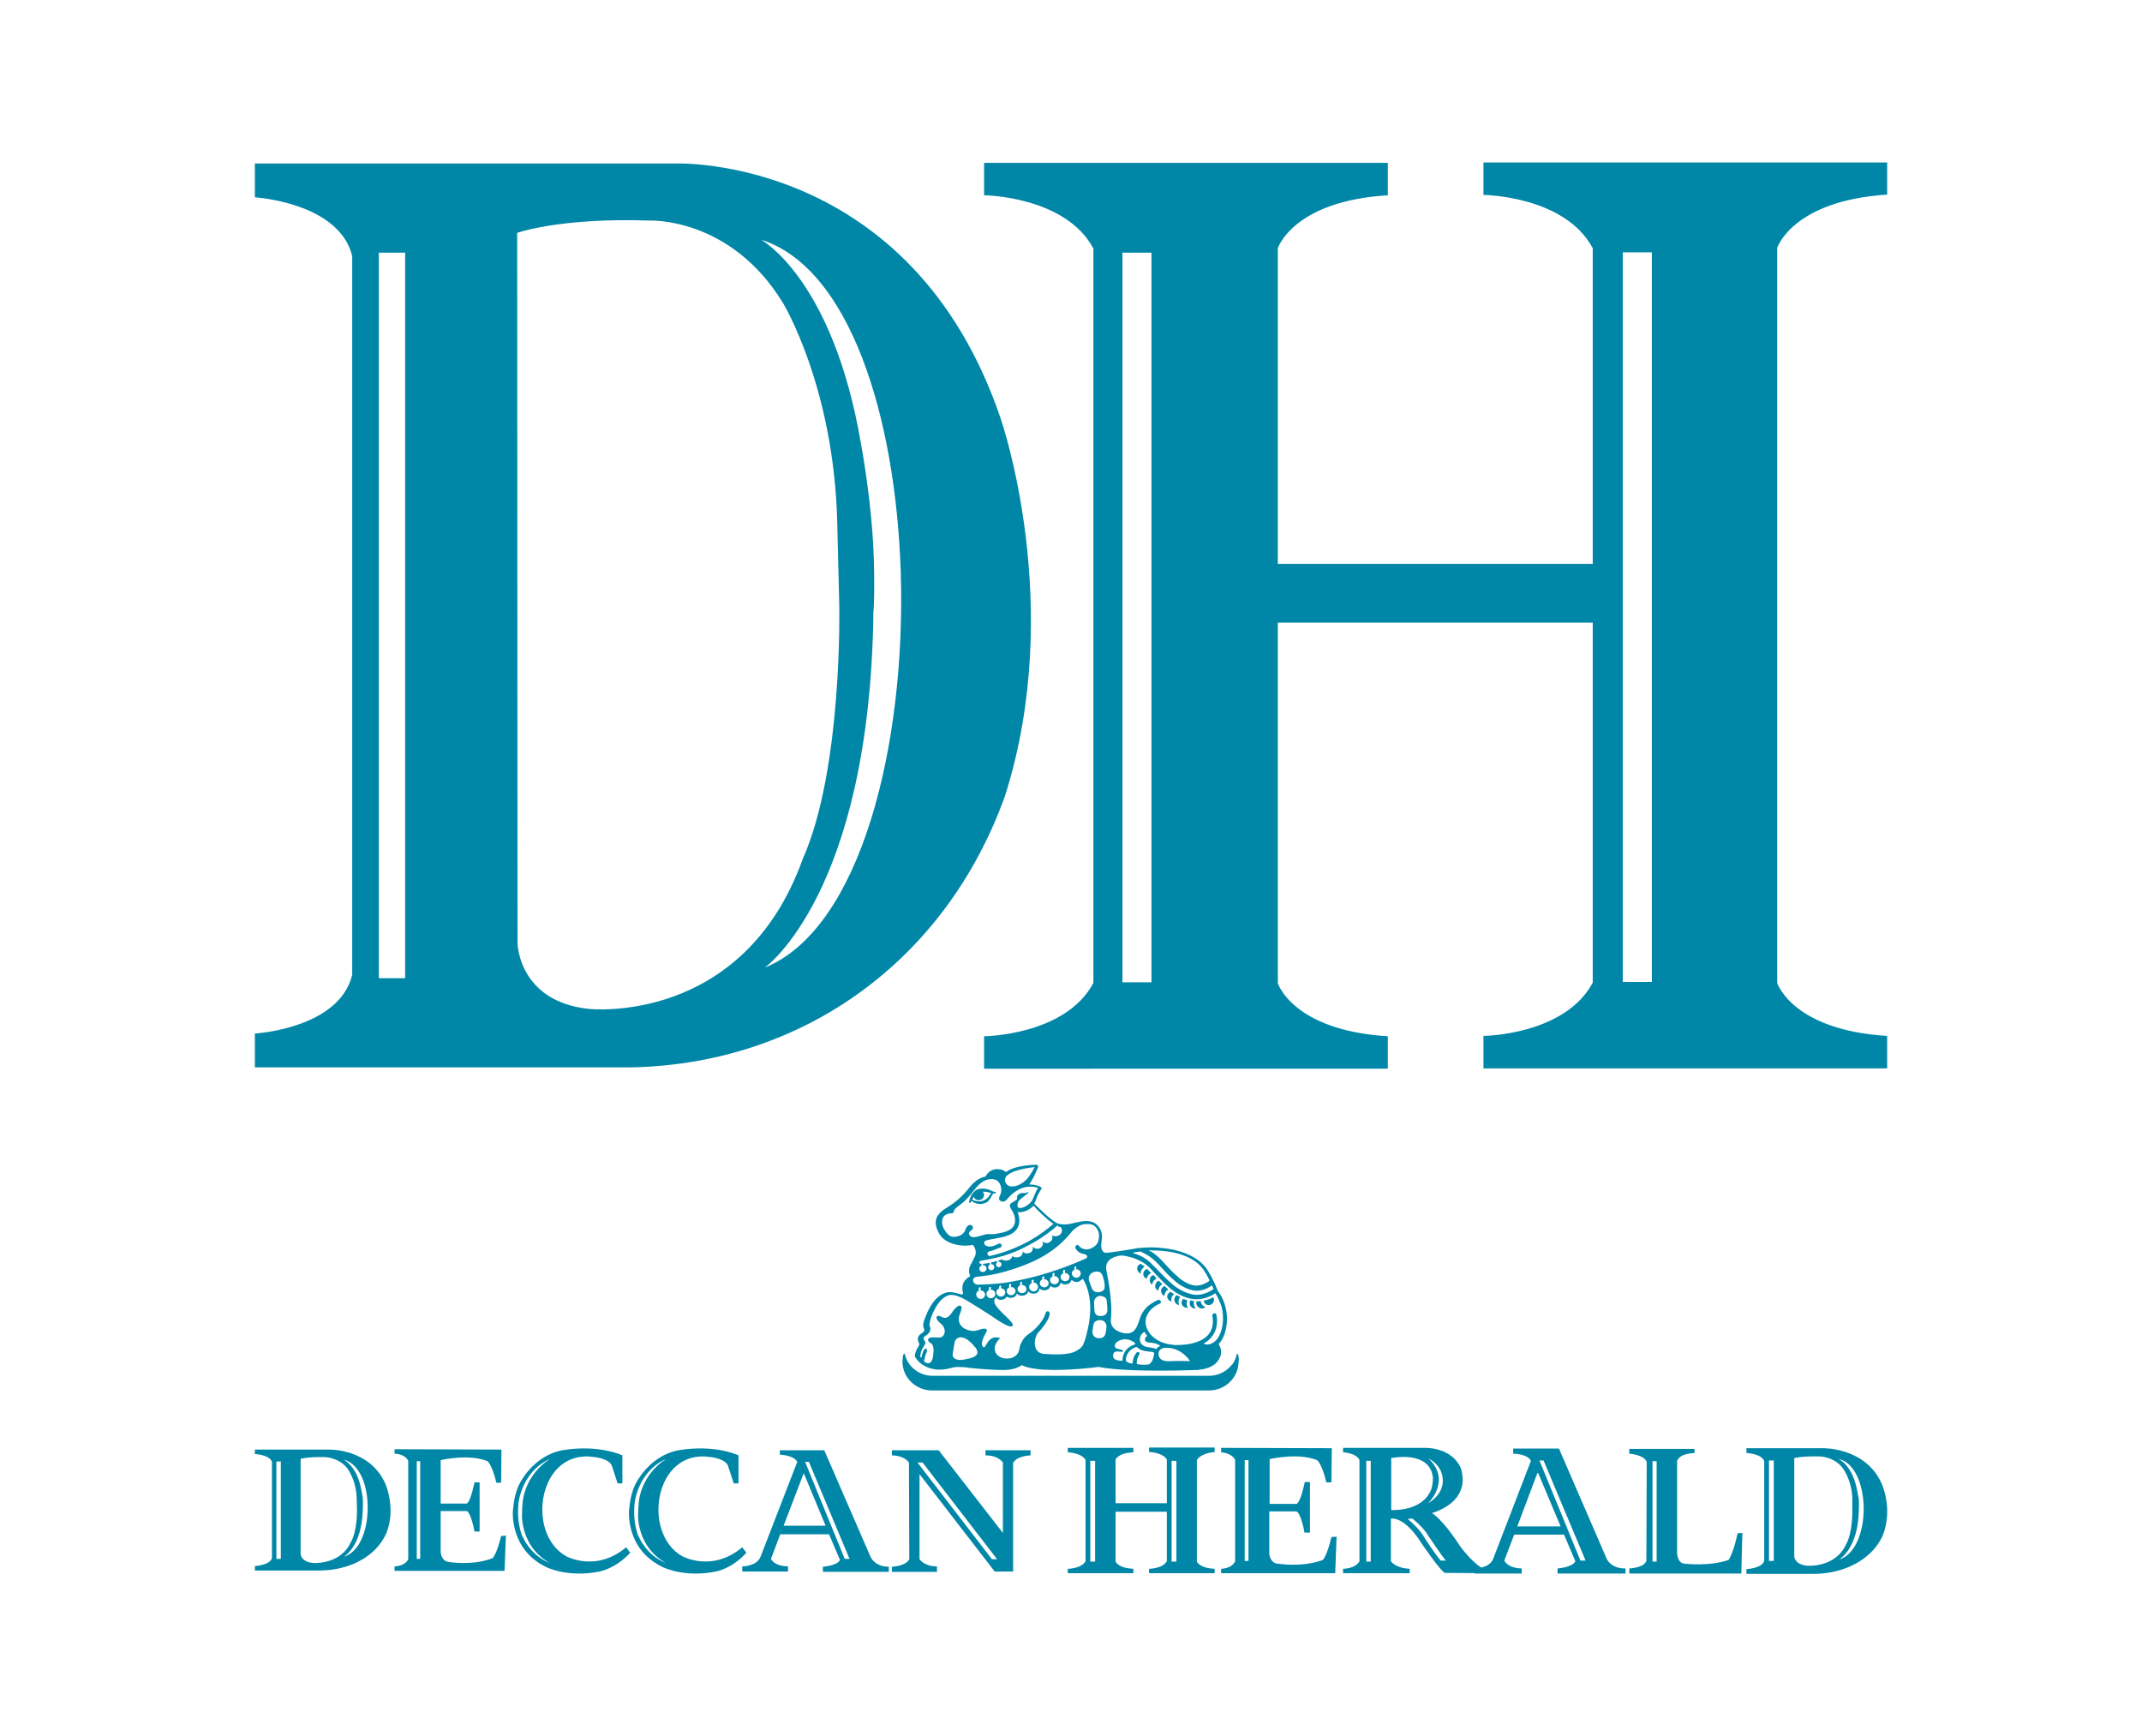 <?xml version="1.0" encoding="UTF-8" standalone="no"?>
<svg
   enable-background="new 0 0 571.5 463.5"
   height="405.273"
   viewBox="0 0 813.533 659.795"
   width="500"
   version="1.1"
   id="svg29"
   sodipodi:docname="deccan-herald.svg"
   inkscape:version="1.4 (86a8ad7, 2024-10-11)"
   xmlns:inkscape="http://www.inkscape.org/namespaces/inkscape"
   xmlns:sodipodi="http://sodipodi.sourceforge.net/DTD/sodipodi-0.dtd"
   xmlns="http://www.w3.org/2000/svg"
   xmlns:svg="http://www.w3.org/2000/svg">
  <defs
     id="defs29" />
  <sodipodi:namedview
     id="namedview29"
     pagecolor="#505050"
     bordercolor="#ffffff"
     borderopacity="1"
     inkscape:showpageshadow="0"
     inkscape:pageopacity="0"
     inkscape:pagecheckerboard="1"
     inkscape:deskcolor="#505050"
     inkscape:zoom="1.031784"
     inkscape:cx="140.53328"
     inkscape:cy="267.01324"
     inkscape:window-width="3440"
     inkscape:window-height="1377"
     inkscape:window-x="-8"
     inkscape:window-y="-8"
     inkscape:window-maximized="1"
     inkscape:current-layer="svg29" />
  <g
     fill="#0087a8"
     id="g29"
     transform="matrix(1.298,0,0,1.298,38.467,30.594)">
    <path
       d="m 332.8,373.8 c -0.1,-0.9 -0.1,-1 -0.3,-1 -0.1,0 -0.1,0 -0.2,0.1 -0.1,0.1 -0.1,0.2 -0.1,0.3 -0.5,1.9 -1.3,2.8 -1.4,2.8 -1.6,2 -4,3.2 -6.6,3.2 h -81 c -3.2,0 -6.1,-1.8 -7.5,-4.6 -0.1,-0.3 -0.5,-1.1 -0.5,-1.5 0,-0.1 0,-0.3 -0.3,-0.3 -0.2,0 -0.3,0.2 -0.4,1 0,0.5 -0.1,1 -0.1,1.3 0,4.6 3.9,8.4 8.7,8.4 h 81 c 4.8,0 8.7,-3.8 8.7,-8.4 0.1,-0.3 0.1,-0.9 0,-1.3"
       id="path1" />
    <path
       d="m 260.1,327.3 c 0.1,-0.2 0.3,-0.4 0.4,-0.7 0,-0.1 0.1,-0.1 0.1,-0.2 0.1,-0.2 0.3,-0.4 0.4,-0.6 0.2,0 0.5,0 0.7,-0.1 0.1,0 0.1,-0.1 0.1,-0.2 0,-0.1 -0.1,-0.1 -0.2,-0.1 -0.2,0 -0.3,-0.1 -0.5,-0.1 -0.2,-0.1 -0.3,-0.1 -0.5,-0.2 l -0.6,-0.3 c -0.2,-0.1 -0.4,-0.1 -0.6,-0.2 -0.4,-0.1 -0.8,-0.2 -1.3,-0.2 -0.5,0 -0.9,0 -1.3,0.1 -0.5,0.1 -0.9,0.3 -1.2,0.6 -0.3,0.3 -0.6,0.6 -0.9,1 -0.4,0.7 -0.7,1.4 -0.8,2.3 0,0.1 0,0.2 0.1,0.2 h 0.1 c 0.1,0 0.1,0 0.2,-0.1 0.1,-0.2 0.2,-0.3 0.3,-0.5 0.5,0.4 1,0.6 1.6,0.8 0.3,0.1 0.6,0.1 0.9,0.1 0.4,0 0.9,-0.1 1.3,-0.2 0.3,-0.1 0.7,-0.3 1,-0.5 0.2,-0.3 0.5,-0.6 0.7,-0.9 m -2,0.6 c -0.5,0.2 -1.1,0.3 -1.8,0.2 -0.5,-0.1 -1,-0.2 -1.5,-0.5 0.2,-0.3 0.3,-0.5 0.5,-0.8 0.3,0.8 1.1,1.2 1.9,0.9 0.8,-0.2 1.3,-1.1 1,-1.9 -0.1,-0.2 -0.1,-0.3 -0.3,-0.5 0.4,0 0.8,0 1.3,0.1 0.3,0 0.5,0.1 0.8,0.2 l 0.3,0.1 h 0.1 c -0.1,0.1 -0.2,0.3 -0.3,0.4 -0.1,0.1 -0.2,0.2 -0.3,0.4 -0.1,0.2 -0.2,0.3 -0.3,0.4 -0.4,0.5 -0.9,0.8 -1.4,1"
       id="path2" />
    <path
       d="m 304.1,349.3 c 0,-0.8 0.5,-1.6 1.2,-2.1 -0.4,-0.3 -0.8,-0.5 -1.2,-0.8 -0.6,0.3 -1,0.8 -1,1.4 0.1,0.7 0.4,1.2 1,1.5"
       id="path3" />
    <path
       d="m 305.9,350.8 c 0.1,-0.7 0.6,-1.4 1.3,-1.7 -0.3,-0.3 -0.7,-0.7 -1,-1 -0.1,-0.1 -0.1,-0.1 -0.2,-0.2 -0.6,0.2 -1.1,0.8 -1.1,1.5 0,0.6 0.4,1.2 1,1.4"
       id="path4" />
    <path
       d="m 307.5,352.5 c 0.1,-0.8 0.6,-1.4 1.3,-1.8 -0.3,-0.3 -0.6,-0.7 -0.9,-1 -0.7,0.2 -1.1,0.8 -1.1,1.5 0,0.5 0.2,1 0.7,1.3"
       id="path5" />
    <path
       d="m 309.3,354.3 c 0,-0.8 0.5,-1.5 1.2,-1.9 -0.3,-0.3 -0.7,-0.7 -1,-1 -0.7,0.2 -1.1,0.8 -1.1,1.5 -0.1,0.5 0.3,1.1 0.9,1.4"
       id="path6" />
    <path
       d="m 311.1,355.8 c 0,-0.8 0.5,-1.5 1.1,-1.9 -0.2,-0.2 -0.3,-0.3 -0.5,-0.5 -0.2,-0.2 -0.4,-0.3 -0.6,-0.5 -0.6,0.3 -1,0.8 -1,1.4 0,0.7 0.4,1.3 1,1.5"
       id="path7" />
    <path
       d="m 313.2,357.5 c 0,-0.2 -0.1,-0.4 -0.1,-0.5 0,-0.7 0.3,-1.3 0.8,-1.7 -0.3,-0.2 -0.7,-0.5 -1,-0.7 -0.6,0.3 -1,0.8 -1,1.4 0,0.7 0.6,1.3 1.3,1.5"
       id="path8" />
    <path
       d="m 315.4,358.5 c -0.1,-0.1 0,-0.2 -0.1,-0.4 0,0 0,0 0,-0.1 0,-0.1 -0.1,-0.3 -0.1,-0.4 0,-0.5 0.2,-1 0.5,-1.5 -0.4,-0.2 -0.7,-0.3 -1,-0.5 -0.4,0.3 -0.7,0.8 -0.7,1.3 0,0.8 0.6,1.5 1.4,1.6"
       id="path9" />
    <path
       d="m 317.7,359.3 h 0.3 c -0.3,-0.4 -0.4,-0.8 -0.4,-1.3 0,-0.3 0.1,-0.6 0.2,-0.9 -0.4,-0.1 -0.8,-0.3 -1.2,-0.4 -0.3,0.3 -0.5,0.7 -0.5,1.1 0,0.7 0.7,1.5 1.6,1.5"
       id="path10" />
    <path
       d="m 320.1,359.5 h 0.2 c -0.4,-0.4 -0.6,-1 -0.6,-1.6 0,-0.2 0,-0.4 0.1,-0.6 -0.3,0 -0.7,-0.1 -1.1,-0.2 -0.1,0.2 -0.2,0.5 -0.2,0.7 -0.1,1 0.7,1.7 1.6,1.7"
       id="path11" />
    <path
       d="m 322.1,359.5 c 0.4,0 0.7,-0.1 1,-0.4 -0.8,-0.3 -1.3,-1 -1.4,-1.8 -0.4,0.1 -0.8,0.1 -1.2,0.1 -0.1,0.2 -0.1,0.3 -0.1,0.5 0.1,0.9 0.8,1.6 1.7,1.6"
       id="path12" />
    <path
       d="m 324.1,358.5 c 0.8,0 1.5,-0.7 1.5,-1.6 0,-0.3 -0.1,-0.5 -0.2,-0.7 -0.9,0.5 -1.8,0.8 -2.8,1 0.1,0.8 0.7,1.3 1.5,1.3"
       id="path13" />
    <path
       d="m 242.5,377 c 0.8,0.2 1.6,0.4 2.3,0.4 h 0.4 c 1.6,0 2.7,-0.3 3.5,-0.5 0.4,-0.1 0.7,-0.2 0.9,-0.2 0.7,-0.1 1.8,-0.1 3.1,0 0.4,0.1 0.9,0.1 1.5,0.2 2.9,0.3 6.8,0.6 9.2,0.6 h 0.7 0.2 0.1 c 2.9,0 4.8,-1.3 5,-1.4 h 0.1 c 0.8,0.7 4.4,1.2 6.1,1.3 1,0 2,0.1 3.1,0.1 4.9,0 10.2,-0.5 13.1,-0.9 4.9,1 13.6,1.1 18.4,1.1 5.3,0 9.5,-0.2 10.2,-0.2 h 0.4 c 1.5,-0.2 5.1,-0.5 6.5,-3.6 0.6,-1.2 0.5,-2.5 -0.2,-3.8 -0.7,-1.3 0,-0.1 -0.1,-0.2 2.5,-2.7 2.9,-7.7 1.9,-11.1 -0.6,-2.3 -1.8,-4 -2.1,-4.3 -0.2,-0.5 -1.3,-3.3 -2.7,-5.6 -1.8,-3.3 -5.4,-5.5 -10.3,-6.6 -2.1,-0.4 -4.3,-0.7 -6.5,-0.7 -1.3,0 -2.6,0.1 -3.8,0.2 -0.2,0 -0.6,0.1 -1.2,0.2 -2.3,0.4 -6.7,1.1 -8.3,1.2 -0.4,0 -0.7,-0.2 -1,-0.5 -0.6,-0.8 -0.4,-2.4 -0.3,-2.9 0,-0.1 0,-0.1 0,-0.1 0.4,-2.1 -0.2,-3.8 -1.7,-5 -0.7,-0.5 -1.6,-0.8 -2.7,-0.8 -1,0 -2,0.2 -3,0.4 -0.3,0.1 -0.6,0.1 -0.8,0.2 -0.9,0.2 -1.8,0.4 -2.8,0.4 -0.5,0 -1,-0.1 -1.5,-0.2 -0.2,0 -0.3,-0.1 -0.6,-0.2 -2.2,-1.2 -6.2,-5.3 -6.6,-5.7 v -0.1 c 0.3,-0.5 0.4,-0.8 0.6,-1.3 0.1,-0.3 0.2,-0.6 0.4,-1.1 0.2,-0.4 0.8,-1.3 1,-1.7 0.1,-0.1 0.1,-0.3 0.1,-0.4 0,-0.1 -0.1,-0.3 -0.3,-0.3 -1.1,-0.6 -2.3,-0.7 -3.1,-0.7 h -0.2 l 0.1,-0.1 c 1.3,-1.9 2.5,-4.9 2.5,-5 0.1,-0.2 0,-0.3 -0.1,-0.5 -0.1,-0.1 -0.3,-0.2 -0.4,-0.2 -5.6,0.2 -7.9,1.4 -8.8,2.1 h -0.1 -0.1 c -0.5,-0.4 -1.2,-0.8 -2.3,-0.8 -0.4,0 -0.7,0 -1.1,0.1 -1.5,0.4 -2.2,1.5 -2.5,2.1 h -0.1 c -0.7,0.1 -2.7,0.7 -4.7,3.3 -2.7,3.5 -5.6,5.2 -7,6.1 -0.3,0.2 -0.5,0.3 -0.6,0.4 -1.7,1.3 -3.2,3.1 -1.2,6.8 1.5,2.7 5,3.6 7.7,3.6 0.8,0 1.5,-0.1 2.2,-0.2 h 0.1 v 0.1 c 0.3,0.4 1.1,1.6 0.6,3 -0.2,0.5 -0.5,1 -0.7,1.5 -0.1,0.1 -0.2,0.3 -0.2,0.4 -0.7,1.2 -1.3,2.2 -0.6,4.1 v 0.1 h -0.1 c -0.7,0.4 -1.9,1.4 -2.1,2.7 -0.1,0.7 -0.1,1.3 0.1,2 v 0.1 0.3 c -0.1,0.2 -0.4,0.2 -0.8,0.1 l -0.3,-0.1 c -0.1,0 -0.3,-0.1 -0.4,-0.1 -0.7,-0.2 -1.5,-0.4 -2.3,-0.4 -0.6,0 -1.1,0.1 -1.6,0.3 -1.6,0.6 -3.8,2.3 -5.6,7 -0.5,1.3 -0.9,2.4 -0.4,3.4 0.2,0.3 0.2,0.9 -0.9,1.5 -0.5,0.3 -0.9,0.9 -0.9,1.5 0,0.4 0.1,0.8 0.3,1.1 v 0.1 c 0.1,0.2 0.2,0.4 0,0.8 -0.2,0.3 -0.5,0.8 -0.7,1.2 -0.4,1 -0.4,1.2 -0.5,1.7 v 0.1 c 0.3,0.9 1.8,2.8 4.5,3.6 m 9.6,-2.5 c -2,0.3 -3.2,-0.5 -3,-1.7 0.2,-1.3 0.4,-2.6 0.5,-3.1 0.1,-0.5 0.2,-1.1 0.9,-1.5 0.6,-0.4 1.8,-0.4 3,0.5 1,0.7 1.8,1.7 2.4,2.4 1.6,2.5 -1.5,3 -3.8,3.4 m 41.8,-7.9 c -0.1,0.5 -0.4,1.7 -2.1,1.6 -1.7,-0.1 -1.8,-1.6 -1.8,-2 0.1,-0.4 0.1,-0.8 0.3,-1.9 0.2,-1.1 1.1,-1.4 2,-1.4 1.3,0 1.8,1.1 1.8,1.6 0.1,0.5 -0.1,1.6 -0.2,2.1 m 4.6,8.2 c -1.9,-0.1 -2.6,-0.6 -2.4,-1.8 0.2,-1.7 2.7,-0.4 2.9,-1 0.1,-0.4 -1,-0.5 -1.9,-0.8 -0.9,-0.4 -0.8,-1.7 1,-2.4 1.8,-0.7 3.3,0 4.1,0.6 0.8,0.5 0,0.7 0,0.7 -3.2,1.1 -3.4,3.9 -3.4,4.7 -0.1,0 -0.2,0 -0.3,0 m 8.1,1 c -0.1,0.1 -0.3,0.1 -0.3,0.1 -1.4,0.2 -2.5,0 -3,-0.1 -0.2,0 -0.3,-0.1 -0.3,-0.3 -0.1,-1 0.5,-2.2 0.7,-2.5 0.4,-0.6 -0.4,-1.2 -0.9,-0.4 -0.8,1 -1,2.3 -1,2.8 0,0.1 -0.1,0.2 -0.3,0.2 -0.8,-0.1 -1.3,-0.4 -1.6,-0.7 -0.1,-0.1 -0.2,-0.2 -0.1,-0.4 0.2,-2.6 2.3,-3.5 3,-3.7 0.2,0 0.3,0 0.4,0.1 0.8,1 3,1.2 4.2,1.3 0.3,0 0.8,0.2 0.7,0.5 -0.3,2.2 -1.1,2.9 -1.5,3.1 m 2.1,-4.4 c -0.1,-0.1 -0.8,-0.4 -1.9,-0.5 -2.6,-0.2 -2.9,-1.7 -2.9,-2.4 0,-1.1 0.8,-1.9 1.4,-2.2 0,0 0.2,0.7 0.8,1.2 -0.2,0.1 -0.7,0.5 -0.7,1 0,0.3 0,0.9 1.5,1 0.5,0 2.3,0.2 3,1 -0.9,0.2 -1.2,0.9 -1.2,0.9 m 4.5,3.5 c -1.2,0.1 -4,0.2 -3.8,-2.4 0.1,-0.9 0.8,-1.4 1.9,-1.5 1.5,-0.1 2.9,0.4 2.9,0.4 1.6,0.6 3.2,1.7 4.4,3.5 0,0 -4.2,-0.1 -5.4,0 m -4.9,-32.4 c 0.6,0 1.3,0.1 1.9,0.1 3.9,0.3 8.4,1.4 11.3,4.3 0.4,0.4 0.7,0.8 1,1.2 0.2,0.3 1,1.5 1.1,1.8 0.3,0.5 0.5,0.9 0.7,1.4 -0.1,0.1 -0.1,0.1 -0.2,0.2 -0.4,0.3 -1.9,1.3 -3.7,1.3 -0.1,0 -2.6,0 -5.5,-2.7 l -0.1,-0.1 c -1.3,-1.1 -2.5,-2.4 -3.6,-3.6 -0.6,-0.7 -1.2,-1.3 -1.7,-1.8 -1,-0.9 -2,-1.7 -3.1,-2.2 0.7,0.1 1.3,0.1 1.9,0.1 m -6.6,0.7 c 0.9,-0.2 1.6,-0.3 2.3,-0.4 1.5,0.6 3.2,1.6 4.6,3 0.5,0.5 1,1 1.6,1.7 1,1.1 2.3,2.5 3.7,3.7 3.3,3 6.2,3.1 6.6,3.1 2.2,0 3.9,-1.1 4.5,-1.6 0.2,0.3 0.3,0.7 0.5,1.1 -0.9,0.6 -2.7,1.7 -5,1.7 -0.6,0 -3.8,-0.2 -7.4,-3.4 -1.4,-1.2 -2.7,-2.6 -3.8,-3.7 -0.6,-0.7 -1.2,-1.2 -1.6,-1.6 -1.9,-2.2 -4.3,-3.1 -6,-3.6 z m -5.4,1.3 c 0.1,0 0.1,-0.1 0.2,-0.1 0.3,-0.1 0.6,-0.1 1,-0.3 0.9,-0.2 1.7,-0.1 2.5,0.1 0.6,0.1 1.2,0.3 1.7,0.4 1.4,0.5 3.4,1.3 5,2.9 0.4,0.4 0.9,0.9 1.5,1.6 1.1,1.1 2.4,2.6 3.9,3.9 3,2.8 6.3,3.8 8.3,3.8 2.5,0 4.5,-1 5.6,-1.8 0.4,0.6 1.3,2.2 1.8,3.9 0.9,3.1 0.5,7.5 -1.5,9.8 -1.5,1.6 -3,1.4 -3.5,1.2 -0.1,-0.1 -0.2,-0.2 -0.1,-0.2 0,0 0.1,0 0.1,-0.1 0.8,-0.4 1.4,-1 1.9,-1.5 0.1,-0.1 0.2,-0.2 0.2,-0.3 2.1,-2.5 1.6,-5.6 1.4,-6.5 -0.1,-0.3 -0.4,-0.5 -0.7,-0.4 -0.3,0.1 -0.5,0.4 -0.5,0.7 0.2,0.8 0.6,3.4 -1.1,5.5 -1.7,2 -4.9,3.1 -9.6,3.1 h -0.1 c -0.2,0 -0.5,0 -0.7,-0.1 -3.9,-0.3 -5.9,-2.2 -6.8,-3.3 -1,-1.4 -1.5,-3 -1.1,-4.4 0.7,-3 3.9,-4.3 4,-4.3 0.3,-0.1 0.5,-0.5 0.3,-0.8 -0.1,-0.3 -0.5,-0.4 -0.8,-0.3 -0.1,0 -0.7,0.3 -1.5,0.8 -1.4,0.8 -3,2.2 -3.8,4.6 -0.8,2.4 -1.4,4.9 -4.8,4.3 -1.6,-0.4 -3.7,-1.3 -3.7,-3.7 0.7,-6.1 -1.3,-14.3 -1.3,-14.7 -0.4,-2 0.7,-3.2 2.2,-3.8 m -2.1,12.7 c 0.1,0.8 0.2,2.1 0.2,2.7 0,0.6 -0.2,1.8 -2,1.8 -1.6,0 -1.8,-1.1 -1.8,-1.8 0,-0.6 -0.1,-1 -0.1,-2.2 0,-1.2 0.9,-1.9 1.9,-1.9 0.8,0.1 1.7,0.4 1.8,1.4 m -1.3,-7.5 c 0.4,0.9 0.7,2.3 0.7,3.1 0,0.9 0,1.5 -1.5,1.9 -1.5,0.3 -2.1,-0.7 -2.3,-1.2 -0.2,-0.6 -0.5,-1.3 -0.6,-1.7 -0.7,-1.5 0.1,-2.5 1,-2.9 0.8,-0.3 2.2,-0.5 2.7,0.8 m -12.8,-14.2 c 0.2,0.1 0.5,0.1 0.7,0.2 0.5,0.7 0.3,1.6 -0.2,2.1 -0.8,0.7 -1.9,0.7 -2.5,0.2 0.4,0.7 0.2,1.5 -0.5,2 -0.7,0.5 -1.6,0.4 -2.1,-0.1 0,0 0,0 -0.1,0 0.3,0.7 0,1.5 -0.7,1.9 -0.7,0.4 -1.5,0.2 -2.1,-0.3 0,0 0,0 -0.1,0 0.2,0.7 -0.1,1.4 -0.8,1.7 -0.8,0.3 -1.6,0.2 -2,-0.3 0,0 0,0 -0.1,0 0,0.4 -0.1,1.2 -1,1.5 -0.8,0.3 -1.7,0.1 -2,-0.3 -0.1,0.5 -0.5,1.1 -1.3,1.3 -0.9,0.2 -1.6,-0.1 -1.8,-0.3 -0.3,0.1 -0.6,0.2 -0.9,0.3 -0.3,0.1 -0.1,0.2 0,0.4 0.4,0 0.8,0.4 0.8,0.8 0,0.4 -0.4,0.8 -0.8,0.8 -0.4,0 -0.8,-0.3 -0.8,-0.8 0,-0.3 0.2,-0.5 0.4,-0.6 -0.1,-0.2 -0.1,-0.3 -0.1,-0.4 -0.5,0.1 -1.1,0.3 -1.7,0.4 v 0.1 c 0,0 -0.1,0.2 0,0.4 0.5,0 0.9,0.4 0.9,0.9 0,0.5 -0.4,0.9 -0.9,0.9 -0.5,0 -0.9,-0.4 -0.9,-0.9 0,-0.3 0.2,-0.6 0.5,-0.8 -0.1,-0.2 -0.1,-0.4 0,-0.5 -0.6,0.1 -1.3,0.3 -2,0.3 0,0 -0.1,0.2 0,0.4 0.6,0 1,0.5 1,1 0,0.6 -0.5,1 -1.1,1 -0.2,0 -0.3,0 -0.4,-0.1 -0.4,-0.1 -0.6,-0.5 -0.6,-0.9 0,-0.1 0,-0.1 0,-0.2 0,-0.1 0,-0.1 0.1,-0.2 0.1,-0.1 0.1,-0.1 0.1,-0.1 0,0 0,0 0.1,-0.1 0,0 0,0 0.1,-0.1 0,0 0.1,-0.1 0.1,-0.1 0.1,-0.1 0.2,-0.1 0.2,-0.2 -0.1,-0.2 -0.1,-0.3 0,-0.4 h -0.1 c 0,0 -0.5,0.1 -0.6,-0.4 0,-0.3 0.2,-0.4 0.5,-0.5 1.3,-0.2 3.7,-0.6 6.8,-1.5 1.9,-0.6 4.1,-1.4 6.5,-2.7 2.6,-1.3 5.3,-3 7.9,-5.1 0.4,-0.4 0.9,-0.8 1.3,-1.1 -0.2,0.2 0.1,0.4 0.2,0.4 m -1.5,-0.8 c -6.8,6 -14.2,8.4 -18.5,9.4 -0.3,0 -0.7,0 -0.8,-0.5 -0.1,-0.5 0.2,-0.7 0.4,-0.8 0.9,-0.2 2,-0.6 3.4,-1.2 0.3,-0.1 0.4,-0.5 0.3,-0.8 -0.2,-0.3 -0.5,-0.4 -0.8,-0.3 -0.6,0.3 -1.1,0.5 -1.6,0.7 -1.4,0.4 -2.7,0 -2.7,-1 0,-0.8 2,-0.9 2.8,-1.1 0.2,0 0.3,0 0.5,-0.1 2.4,-0.4 5,-0.9 6.3,-2.8 1.5,-2.1 0.2,-4.9 0.2,-4.9 2.2,0.2 3.9,-1.1 4.7,-1.9 0.9,1.1 3.7,3.9 5.8,5.3 m -5.5,-16.6 c -0.3,0.5 -0.7,1.4 -1.7,2.8 -1.9,2.6 -5.3,3.7 -6.5,2.2 -2.9,-4 8.2,-5 8.2,-5 m -17.6,20.5 c -1.1,0.1 -1.4,-0.5 -1.4,-0.5 -0.5,-0.6 -0.1,-1.1 0.2,-1.3 0.3,-0.2 1.1,-0.8 0.6,-1.4 -0.9,-1 -1.7,0.2 -1.9,0.6 -0.2,0.4 -0.3,1.4 -1.7,2.1 -0.9,0.4 -2.3,0.7 -3.2,0 -0.5,-0.4 -1,-0.9 -1.3,-1.5 -0.6,-0.9 -0.8,-1.7 -0.8,-2.4 0,-0.9 0.3,-1.9 1.4,-2.3 1.2,-0.5 1.4,-0.1 1.8,-0.4 0.2,-0.1 0.2,-0.4 0.3,-0.6 0.2,-1 2.4,-1.9 3.6,-3.4 0.9,-0.9 1.7,-1.9 2.5,-2.9 1.8,-2.4 3.4,-2.8 4,-2.9 0.6,-0.1 2,-0.3 2.9,0.7 0.9,1 1.1,2.7 0.5,3.9 -0.6,1.2 -0.2,1.5 0,1.6 0.2,0.2 1.1,0.9 2.3,-0.7 0,0 2.1,-2.7 5.4,-3.3 0.3,0 1.8,-0.3 3.4,0.3 -0.3,0.4 -0.6,1 -0.7,1.3 -0.2,0.5 -0.4,0.8 -0.5,1.1 -0.2,0.5 -0.3,0.9 -0.7,1.5 -0.2,0.2 -1.5,1.9 -3.5,2 -1,-0.1 -0.6,-1.4 -0.3,-2 0.3,-0.6 2.4,-2 2.7,-2.3 0.3,-0.2 0.2,-0.6 -0.4,-0.2 -0.6,0.3 -1.3,-0.2 -2.2,0.4 -0.9,0.6 -0.5,1.5 -0.5,1.5 0,0 -1,0.7 -1.8,1.2 -0.8,0.5 -0.1,1.5 0.2,2 0.3,0.4 1.7,2.8 0.5,4.7 -1,1.6 -3.3,1.9 -5.5,2.3 -0.8,0.1 -2,-0.1 -2.7,0.1 -1.2,0.3 -2.2,0.7 -3.2,0.8 m 0.6,11.6 c 1.4,-0.1 5.4,-0.5 10.3,-2.1 5,-1.6 11.8,-4.2 17,-10.4 5.2,-6.2 0,0 0,-0.1 l 0.2,-0.2 c 0.5,-0.6 1.9,-2.2 4,-2.6 1,-0.1 2.2,-0.1 3,0.5 1.2,1 1.7,2.5 1.1,4.6 -0.3,1.1 -1.9,2.2 -3.3,2.3 -1.6,0 -2.3,-1 -2.3,-1 -0.2,-0.3 -0.5,-0.4 -0.8,-0.2 -0.2,0.1 -0.3,0.4 -0.3,0.6 0,0.2 0.5,1.5 2.3,1.9 1.5,0.2 1.3,1.1 0.9,1.3 -10.2,4.6 -18.6,6.4 -24.1,7.2 -3.4,0.4 -6.1,0.5 -7.9,0.5 -0.5,-0.1 -1,-0.5 -1.1,-1.1 -0.2,-0.7 0.5,-1.1 1,-1.2 m 28.7,-2.9 c 0.1,-0.1 0.2,-0.2 0.4,-0.1 0.1,0.1 0.2,0.2 0.1,0.3 0,0 -0.1,0.2 0,0.5 0.7,0 1.3,0.6 1.3,1.2 0,0.7 -0.6,1.3 -1.3,1.3 -0.7,0 -1.3,-0.6 -1.3,-1.3 0,-0.5 0.3,-0.9 0.8,-1.1 -0.2,-0.4 0,-0.8 0,-0.8 m -3.3,1 c 0.1,-0.1 0.2,-0.2 0.4,-0.1 0.1,0.1 0.2,0.2 0.1,0.4 0,0 -0.1,0.3 0,0.5 0.7,0 1.3,0.6 1.3,1.2 0,0.7 -0.6,1.2 -1.3,1.2 -0.7,0 -1.3,-0.6 -1.3,-1.2 0,-0.5 0.3,-1 0.8,-1.1 -0.2,-0.5 0,-0.8 0,-0.9 m -3.1,0.9 c 0.1,-0.1 0.2,-0.2 0.4,-0.1 0.1,0.1 0.2,0.2 0.1,0.4 0,0 -0.1,0.3 0,0.5 0.7,0 1.3,0.6 1.3,1.2 0,0.7 -0.6,1.2 -1.3,1.2 -0.7,0 -1.3,-0.6 -1.3,-1.2 0,-0.5 0.3,-0.9 0.8,-1.1 -0.2,-0.4 0,-0.8 0,-0.9 m -3,1 c 0.1,-0.1 0.2,-0.2 0.4,-0.1 0.1,0.1 0.2,0.2 0.1,0.3 0,0 -0.1,0.2 0,0.5 0.7,0 1.3,0.6 1.3,1.2 0,0.7 -0.6,1.2 -1.3,1.2 -0.7,0 -1.3,-0.6 -1.3,-1.2 0,-0.5 0.3,-1 0.8,-1.1 -0.2,-0.4 0,-0.7 0,-0.8 m -3.1,1 c 0.1,-0.1 0.2,-0.2 0.4,-0.1 0.1,0.1 0.2,0.2 0.1,0.3 0,0 -0.1,0.3 0,0.5 0.7,0 1.3,0.6 1.3,1.3 0,0.7 -0.6,1.3 -1.3,1.3 -0.7,0 -1.3,-0.6 -1.3,-1.3 0,-0.5 0.3,-1 0.8,-1.1 -0.2,-0.5 -0.1,-0.8 0,-0.9 m -3.4,0.6 c 0.1,-0.1 0.2,-0.2 0.4,-0.1 0.1,0.1 0.2,0.2 0.1,0.4 0,0 -0.1,0.3 0,0.5 0.7,0 1.3,0.6 1.3,1.2 0,0.7 -0.6,1.2 -1.3,1.2 -0.7,0 -1.3,-0.6 -1.3,-1.2 0,-0.5 0.3,-0.9 0.8,-1.1 -0.1,-0.5 0,-0.9 0,-0.9 m -3.2,0.6 c 0.1,-0.1 0.2,-0.2 0.4,-0.1 0.1,0.1 0.2,0.2 0.1,0.4 0,0 -0.1,0.3 0,0.5 0.7,0 1.3,0.6 1.3,1.2 0,0.6 -0.6,1.2 -1.3,1.2 -0.7,0 -1.3,-0.6 -1.3,-1.2 0,-0.5 0.3,-0.9 0.8,-1.1 -0.2,-0.5 0,-0.8 0,-0.9 m -2.9,0.5 c 0.1,-0.1 0.2,-0.2 0.4,-0.1 0.1,0.1 0.2,0.2 0.1,0.3 0,0 -0.1,0.2 0,0.5 0.7,0 1.2,0.6 1.2,1.2 0,0.7 -0.6,1.2 -1.3,1.2 -0.7,0 -1.3,-0.6 -1.3,-1.2 0,-0.5 0.3,-1 0.8,-1.2 -0.1,-0.2 0.1,-0.6 0.1,-0.7 m -3,0.4 c 0.1,-0.1 0.2,-0.2 0.4,-0.1 0.1,0.1 0.2,0.2 0.1,0.3 0,0 -0.1,0.3 0,0.5 0.7,0 1.3,0.6 1.3,1.2 0,0.7 -0.6,1.3 -1.3,1.3 -0.7,0 -1.3,-0.6 -1.3,-1.3 0,-0.5 0.3,-0.9 0.8,-1.1 -0.2,-0.4 0,-0.8 0,-0.8 m -3,0.1 c 0.1,-0.1 0.2,-0.2 0.4,-0.1 0.1,0.1 0.2,0.2 0.1,0.4 0,0 -0.1,0.2 0,0.5 0.7,0 1.3,0.6 1.3,1.2 0,0.7 -0.6,1.3 -1.3,1.3 -0.7,0 -1.3,-0.6 -1.3,-1.3 0,-0.5 0.3,-1 0.8,-1.1 -0.2,-0.4 0,-0.8 0,-0.9 m -17.1,19.5 c 0.1,-0.6 0.4,-1.6 1,-2.4 0.5,-0.7 0.5,-1.1 0.3,-1.4 0,0 -0.1,-0.1 -0.1,-0.1 -0.1,-0.2 -0.2,-0.4 -0.3,-0.6 v -0.1 c 0,-0.1 0,-0.1 0,-0.1 0,-0.3 0.2,-0.5 0.4,-0.6 1.9,-1.1 1.7,-2.3 1.4,-2.9 -0.3,-0.6 0.4,-2.6 0.4,-2.6 1.6,-4.3 3.5,-5.9 4.9,-6.4 2.3,-0.9 6.2,1.9 6.6,2.1 1.3,0.8 5,3.1 5.9,3.7 0.6,0.4 1.6,1.1 2.2,1.5 0.2,0.1 0.4,0.2 0.5,0.3 1.8,1.1 3.4,1.9 3.8,1.2 0.4,-0.8 -2.7,-3.2 -4.1,-4.8 -1.2,-1.4 -1.3,-1.8 -1.3,-2.4 0,-0.6 0.5,-1.1 0.5,-1.1 0,0 0.5,1 1.9,0.7 1,-0.2 1.2,-0.9 1.2,-0.9 0,0 0.7,0.6 1.8,0.3 1.1,-0.3 1.2,-1.2 1.2,-1.2 0,0 0.6,0.9 2,0.6 1.3,-0.3 1.3,-1.3 1.3,-1.3 0,0 0.6,1 2.1,0.7 1.3,-0.3 1.2,-1.5 1.2,-1.5 0,0 0.7,0.8 2,0.5 1.2,-0.3 1.2,-1.3 1.2,-1.3 0,0 0.6,0.8 1.8,0.5 1.2,-0.3 1.2,-1.4 1.2,-1.4 0,0 0.8,0.9 2.2,0.4 0.8,-0.3 1,-1.2 1,-1.2 0,0 0.7,0.8 1.9,0.6 0.6,-0.2 1.1,-0.6 1.4,-0.9 0.4,0.6 3.2,4.9 1.8,13.1 -0.5,2.6 -1,4.6 -1.6,6 -0.3,0.7 -0.8,1.3 -2.1,2 -2.1,1.3 -6.8,1.1 -9,0.9 -0.2,0 -0.3,0 -0.5,0 -3.7,-0.4 -2.8,-5.1 -1.6,-6.3 1.2,-1.2 2.8,-3.5 3.1,-4.5 0.5,-1.4 0,-1.7 -0.4,-1.7 -0.4,0 -0.5,0.3 -0.8,1.2 -0.3,0.9 -1.9,3.5 -4.5,5.3 -1.2,0.8 -1.9,1.6 -2.3,2.6 -0.7,1.1 -0.5,1.7 -0.8,2.5 -0.2,0.9 -1.5,2.6 -4.2,2.2 -0.9,-0.1 -1.6,-0.5 -2.1,-1 -1.8,-1.9 -0.1,-4 0.6,-4.7 0.2,-0.2 0.2,-0.3 0,-0.3 -2.5,-0.7 -3.4,1.2 -4,2.2 -0.2,0.4 -0.5,0.7 -0.7,0.5 -1.1,-0.9 0.2,-3.2 0.7,-4.1 0.6,-0.9 0.5,-1.7 -1.5,-1.1 -1.6,0.5 -2.3,0.7 -4,0.1 -1.5,-0.5 -3.2,-2.1 -2,-4.8 0.2,-0.6 0.4,-1.1 0.4,-1.5 0.1,-0.9 -0.7,-0.9 -1.2,-0.5 -0.8,0.6 -1.3,1.3 -1.6,1.8 -0.5,0.7 -1.5,2 -2.7,1.4 -0.9,-0.5 -1.6,-0.6 -1.8,-0.1 -0.2,0.5 0.4,1.2 1.4,2.1 1.6,1.3 1.2,4.1 -0.9,3.9 -2.1,-0.1 -2.9,-0.1 -3,0.7 0,0.4 0.3,0.6 0.7,0.9 0.4,0.3 1.2,0.6 0.8,3.6 -0.1,1 -0.5,2.8 -2,2.2 -0.1,0 -0.2,-0.1 -0.3,-0.1 -0.4,-0.2 -0.4,-0.4 -0.3,-0.7 0.2,-1.3 0.7,-2.3 0.7,-2.4 0.1,-0.2 0.2,-0.7 -0.1,-0.9 -0.4,-0.2 -0.7,0.3 -0.8,0.5 0,0.1 -0.4,0.8 -0.6,1.9 -0.1,0.4 -0.4,0 -0.4,-0.4 0.1,-0.2 0.1,-0.3 0.1,-0.4"
       id="path14" />
    <g
       clip-rule="evenodd"
       fill-rule="evenodd"
       id="g28">
      <path
         d="m 320.6,403.9 v 29.7 c 0,0 0.7,1.9 5.2,2.1 v 1.3 h -19.2 v -1.3 c 0,0 3.9,0 5.2,-2.2 V 419 h -15 v 14.6 c 0,0 0.7,1.9 5.2,2.1 v 1.3 h -19.2 v -1.3 c 0,0 3.9,0 5.2,-2.2 v -29.7 c -1.3,-2.1 -5.2,-2.2 -5.2,-2.2 v -1.3 H 302 v 1.3 c -4.5,0.2 -5.2,2.1 -5.2,2.1 v 12.8 h 15 v -12.8 c -1.3,-2.1 -5.2,-2.2 -5.2,-2.2 v -1.3 h 19.2 v 1.3 c -4.5,0.5 -5.2,2.4 -5.2,2.4 m -31.2,0.2 h 1.4 v 29.5 h -1.4 z m 23.8,0 h 1.4 v 29.5 h -1.4 z"
         id="path15" />
      <path
         d="m 377.5,433.6 c 0,0 1.2,1.9 5.4,2.1 v 1.3 h -19.5 v -1.3 c 0,0 3.6,0 4.8,-2.2 v -29.7 c -1.2,-2.1 -4.8,-2.2 -4.8,-2.2 v -1.3 h 17.7 6.3 c 0,0 7.8,-0.3 10.5,6 0,0 1.1,3.4 0.1,5.9 -1.5,5.3 -8.6,7.2 -8.6,7.2 0,0 3,1.5 8.4,9.9 0,0 4.3,5.7 7.1,6.5 l 1.2,1.2 -12.9,-0.1 c -1.3,-0.5 -7,-8.9 -7,-8.9 -4.8,-7.6 -8.5,-7 -8.8,-7 v 12.6 z m 0,-30.3 c -0.1,0.3 0,0.6 0,0.6 v 14.6 c 0.5,0 9.1,0.5 11.7,-6 0.6,-1.9 0.5,-3.6 0.5,-3.6 -1,-8 -12.1,-5.6 -12.2,-5.6 z m 14.5,30 h 1.5 c -1.1,-1.2 -5.1,-7.2 -5.1,-7.2 -1.4,-2.5 -4.7,-5.1 -4.7,-5.1 l -1.4,0.1 c 0,0 3.5,2.8 5,5.6 0,0 3,4.7 4.7,6.6 m -3.6,-29.9 c 6.9,6.5 -0.1,13.1 -0.1,13.1 0,0 4.3,-2.2 4.3,-6.6 0,-4.6 -4.2,-6.5 -4.2,-6.5 m -18.2,0.7 h 1.3 v 29.5 h -1.3 z"
         id="path16" />
      <path
         d="m 341.9,403.6 v 13.1 h 7.9 c 1.1,-0.5 2.2,-5.4 2.4,-6.4 h 1.5 v 14.8 h -1.6 c -0.1,-0.8 -1.2,-6 -2.4,-6.2 h -7.9 v 12.5 c 0.1,0.6 0.5,2.7 2.5,2.8 0,0 7,1.2 13.2,-1.1 0,0 1.2,-1.2 2.5,-6.7 l 1.5,-0.1 -0.4,10.7 h -18.2 -2.6 -12.6 v -1.3 c 0,0 3.1,0 4.1,-2.2 v -29.7 c -1.1,-2.1 -4.1,-2.2 -4.1,-2.2 v -1.3 l 32.4,0.1 -0.1,10 h -1.5 c -1.3,-5.5 -2.7,-6.5 -2.7,-6.5 -5.1,-2.1 -12.7,-0.6 -13.9,-0.3 m -7.3,0.3 h 1.1 v 29.5 h -1.1 z"
         id="path17" />
      <path
         d="m 420.4,407.4 -6,15.9 h 12.7 z m 0.5,-3.4 h 1.2 l 12.3,29.3 h -1.5 z m -7.4,21.7 -2.9,7.6 c 0,0 0.9,2.2 5.1,2.3 v 1.5 h -13.8 v -1.5 c 0,0 4.3,0 5.4,-2.7 l 11.1,-28.8 c -1,-2.1 -5.2,-2.1 -5.2,-2.1 v -1.5 h 13.4 l 14,32.3 c 0,0 1.2,2.9 5.5,2.8 v 1.5 h -19.9 v -1.5 c 0,0 4.4,-0.3 5.2,-2.1 l -3.3,-7.8 z"
         id="path18" />
      <path
         d="m 466.3,400.4 v 1.4 c -4.3,0.3 -4.5,1.5 -5.1,2.2 v 27.4 c 0.1,0.6 0.4,2.7 2.2,2.8 0,0 7.2,0.9 12.9,-1.1 0,0 1.5,-2.3 2.6,-7.8 l 1.4,-0.1 -0.3,11.9 h -32.8 v -1.5 c 0,0 4.2,-0.1 5,-2.2 l 0.1,-29 c -0.8,-2.1 -5.1,-2.4 -5.1,-2.4 v -1.4 h 19.1 z m -12.3,3.8 h 1.2 v 29.4 H 454 Z"
         id="path19" />
      <path
         d="m 521.1,410.8 c -4.7,-10.7 -17.2,-10.4 -17.2,-10.4 h -22.4 v 1.4 c 0,0 4.5,0.2 5.2,2.4 v 29.2 c -0.7,2.2 -5.2,2.4 -5.2,2.4 v 1.4 h 20.1 c 9,-0.2 16.6,-4.4 19.7,-11 3.3,-7.9 -0.2,-15.4 -0.2,-15.4 m -7.4,1 c -1.5,-6.7 -5.3,-8.3 -5.3,-8.3 4.7,1.1 7.1,7.1 7.4,13.5 0.3,7 -2.1,14.5 -7.2,16 0,0 5.6,-3 5.8,-14.4 0,-0.1 0.1,-1.8 0,-3.2 -0.3,-1.9 -0.7,-3.6 -0.7,-3.6 m -1.2,6.6 c 0,0 0.2,6.6 -1.9,10.3 -3.2,6.8 -11.3,6.1 -11.3,6.1 -3.7,-0.3 -3.8,-2.7 -3.8,-2.7 v -28.8 c 0,0 2.3,-0.6 7,-0.5 0,0 4.3,-0.2 7.1,3.3 0,0 2.7,3.4 2.9,8.9 z M 488.1,404 h 1.4 v 29.4 h -1.4 z"
         id="path20" />
      <path
         d="m 83,410.8 c -4.6,-10.4 -16.6,-10 -16.6,-10 H 44.8 v 1.3 c 0,0 4.3,0.2 5,2.3 v 28.2 c -0.7,2.1 -5,2.3 -5,2.3 v 1.3 h 19.4 c 8.7,-0.2 16,-4.2 19,-10.7 3.1,-7.3 -0.2,-14.7 -0.2,-14.7 m -7.2,1 c -1.4,-6.5 -5.1,-8.1 -5.1,-8.1 4.5,1.1 6.9,6.9 7.1,13 0.3,6.8 -2,14 -7,15.5 0,0 5.4,-2.9 5.6,-14 0,-0.1 0.1,-1.7 0,-3.1 -0.2,-1.6 -0.6,-3.3 -0.6,-3.3 m -1.1,6.4 c 0,0 0.2,6.4 -1.9,9.9 -3.1,6.5 -10.9,5.9 -10.9,5.9 -3.6,-0.3 -3.7,-2.6 -3.7,-2.6 v -27.9 c 0,0 2.2,-0.6 6.8,-0.5 0,0 4.1,-0.1 6.8,3.2 0,0 2.6,3.3 2.8,8.6 z M 51.1,404.3 h 1.3 v 28.5 h -1.3 z"
         id="path21" />
      <path
         d="m 99.2,403.9 v 12.7 h 7.6 c 1.1,-0.4 2.1,-5.3 2.3,-6.2 h 1.5 v 14.4 h -1.5 c -0.1,-0.8 -1.2,-5.8 -2.3,-6 h -7.6 v 12.1 c 0.1,0.6 0.4,2.6 2.4,2.8 0,0 6.8,1.2 12.8,-1.1 0,0 1.2,-1.1 2.5,-6.5 l 1.4,-0.1 -0.4,10.3 H 100.3 97.8 85.7 V 435 c 0,0 3,0 4,-2.1 v -28.8 c -1,-2.1 -4,-2.1 -4,-2.1 v -1.3 l 31.3,0.1 -0.1,9.7 h -1.4 c -1.3,-5.4 -2.6,-6.3 -2.6,-6.3 -5.1,-2.1 -12.5,-0.6 -13.7,-0.3 m -7,0.3 h 1 v 28.6 h -1 z"
         id="path22" />
      <path
         d="m 205.5,407.7 -5.9,15.4 h 12.3 z m 0.4,-3.3 h 1.1 l 11.9,28.4 h -1.4 z m -7.2,21 -2.8,7.4 c 0,0 0.8,2.1 5,2.2 v 1.5 H 187.5 V 435 c 0,0 4.1,0 5.3,-2.7 l 10.8,-27.9 c -1,-2 -5.1,-2.1 -5.1,-2.1 V 401 h 13 l 13.6,31.3 c 0,0 1.2,2.8 5.3,2.8 v 1.5 h -19.3 v -1.5 c 0,0 4.3,-0.3 5,-2 l -3.2,-7.5 h -14.2 z"
         id="path23" />
      <path
         d="m 130.1,435.2 c 0,0 6.2,3.2 15.6,1.3 0,0 4.7,-0.8 9,-5.5 l -1.2,-1.6 c -8.9,7.5 -17.6,2.6 -17.6,2.6 -11.9,-6.7 -8.1,-31.6 8.3,-29 0,0 4.6,0.4 5.2,2.8 l 1.6,4.9 h 1.4 v -8.2 c 0,0 -6.8,-3.3 -17.6,-1.5 -8.7,1.7 -12.5,9.8 -12.5,9.8 0,0 -1.5,2.5 -1.9,7.4 -0.1,0.1 -1.3,11.7 9.7,17 M 123,420.3 c 0,0 -0.2,9.2 8.2,13.7 -6.2,-2.3 -8.4,-8.6 -8.4,-8.6 -1.8,-5.8 -0.5,-10.7 -0.5,-10.7 2.2,-8.7 8.8,-11.1 8.8,-11.1 -6.8,4.5 -7.7,11.3 -7.7,11.3 0,0 -0.4,1.6 -0.4,5.4"
         id="path24" />
      <path
         d="m 164.2,435.2 c 0,0 6.2,3.2 15.6,1.3 0,0 4.7,-0.8 8.9,-5.5 l -1.2,-1.6 c -8.9,7.5 -17.6,2.6 -17.6,2.6 -11.9,-6.7 -8.1,-31.6 8.3,-29 0,0 4.6,0.4 5.2,2.8 l 1.6,4.9 h 1.4 v -8.2 c 0,0 -6.7,-3.3 -17.6,-1.5 -8.7,1.7 -12.5,9.8 -12.5,9.8 0,0 -1.5,2.5 -1.9,7.4 -0.1,0.1 -1.3,11.7 9.8,17 M 157,420.3 c 0,0 -0.2,9.2 8.2,13.7 -6.2,-2.3 -8.4,-8.6 -8.4,-8.6 -1.8,-5.8 -0.5,-10.7 -0.5,-10.7 2.2,-8.7 8.8,-11.1 8.8,-11.1 -6.8,4.5 -7.7,11.3 -7.7,11.3 0,0 -0.4,1.6 -0.4,5.4"
         id="path25" />
      <path
         d="m 239.4,408 22,28.5 h 5.4 v -31.8 c 1.1,-2.1 5.1,-2.2 5.1,-2.2 V 401 h -13.2 v 1.5 c 3.9,0 5.1,2.1 5.1,2.1 v 20.6 L 245,401 h -13.7 v 1.5 c 0,0 3.4,-0.1 5,2.1 l 0.1,28.3 c -1.1,2.1 -5.1,2.2 -5.1,2.2 v 1.5 h 13.2 V 435 c -3.8,0 -5.1,-2.1 -5.1,-2.1 z m 22.7,24.9 -21.8,-28.3 h -1.5 l 21.8,28.3 z"
         id="path26" />
      <path
         d="M 263.2,99.1 C 237.1,21.8 168.3,24.3 168.3,24.3 H 44.8 v 9.9 c 0,0 24.7,1.5 28.5,17.2 V 261.8 C 69.5,277.6 44.8,279 44.8,279 v 9.9 h 110.9 c 50,-1.3 91.5,-31.5 108.7,-79.4 17.8,-55.8 -1.2,-110.4 -1.2,-110.4 m -40.9,7.5 C 214.1,58 193,46.6 193,46.6 c 25.9,8.2 39.4,51.6 40.9,97.3 1.6,50.8 -11.8,104.5 -39.8,115.8 0,0 30.8,-21.7 31.8,-104.2 0.2,-0.8 0.5,-13.1 -0.3,-23.2 -1,-13.5 -3.3,-25.7 -3.3,-25.7 m -6.4,47.2 c 0,0 1,47.9 -10.7,74.1 -17.5,48.8 -62.5,43.9 -62.5,43.9 -20.7,-2.1 -21,-19.2 -21,-19.2 l -0.1,-208 c 0,0 12.5,-4.5 38.8,-3.6 0,0 23.6,-1.1 39,24.1 0,0 14.9,24.4 15.9,64.1 z M 81.1,50.4 h 7.7 v 212.4 h -7.7 z"
         id="path27" />
      <path
         d="m 490.5,49 v 215.2 c 0,0 4.4,13.8 32.2,15.5 v 9.5 H 404.5 v -9.5 c 0,0 23.8,-0.2 32,-15.6 V 158.7 h -92.2 v 105.6 c 0,0 4.4,13.8 32.2,15.5 v 9.5 H 258.3 v -9.5 c 0,0 23.8,-0.2 32,-15.6 v -215 c -8.2,-15.4 -32,-15.6 -32,-15.6 v -9.5 h 118.2 v 9.5 c -27.8,1.7 -32.2,15.5 -32.2,15.5 v 92.4 h 92.2 V 49.1 c -8.2,-15.4 -32,-15.6 -32,-15.6 V 24 h 118.2 v 9.4 C 494.9,35.2 490.5,49 490.5,49 m -191.7,1.4 h 8.5 V 264 h -8.5 z m 146.5,-0.1 h 8.5 v 213.6 h -8.5 z"
         id="path28" />
    </g>
  </g>
</svg>
